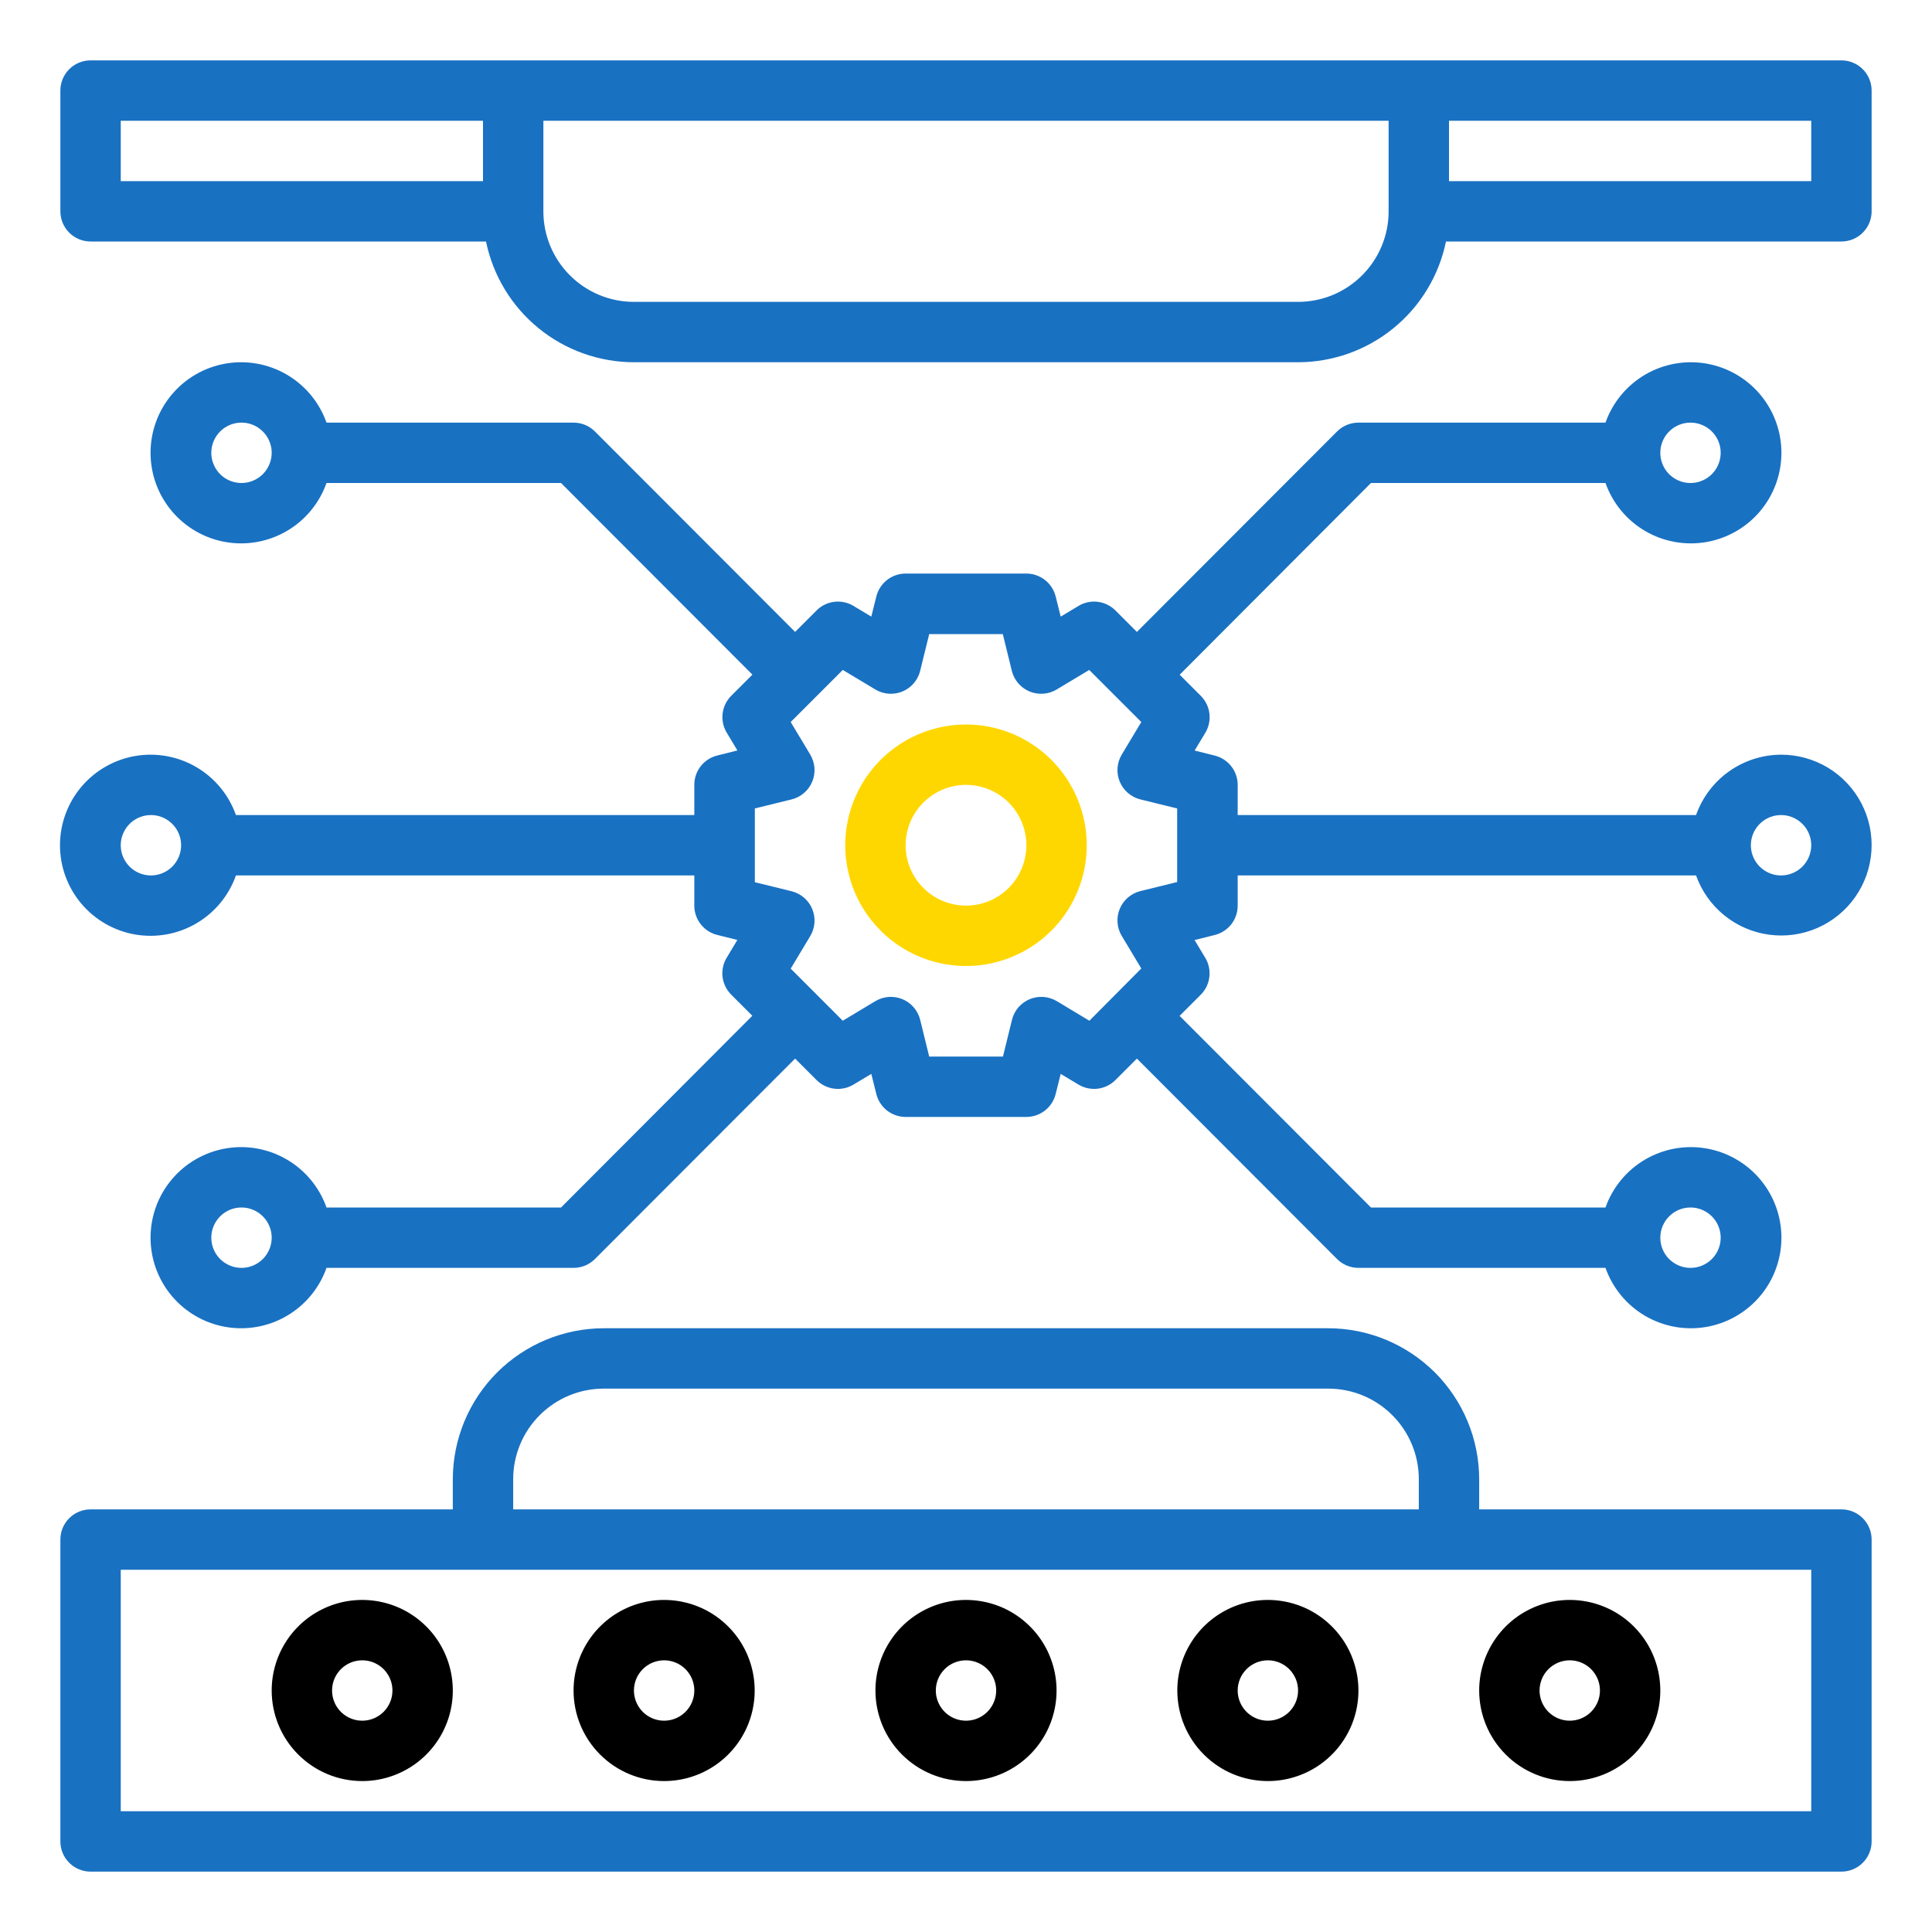 <svg width="64" height="64" viewBox="0 0 64 64" fill="none" xmlns="http://www.w3.org/2000/svg">
<g id="Frame">
<g id="technology">
<path id="Vector" d="M61 50H49V49C48.998 47.674 48.471 46.404 47.534 45.466C46.596 44.529 45.326 44.002 44 44H20C18.674 44.002 17.404 44.529 16.466 45.466C15.529 46.404 15.002 47.674 15 49V50H3C2.735 50 2.48 50.105 2.293 50.293C2.105 50.48 2 50.735 2 51V61C2 61.265 2.105 61.52 2.293 61.707C2.48 61.895 2.735 62 3 62H61C61.265 62 61.52 61.895 61.707 61.707C61.895 61.52 62 61.265 62 61V51C62 50.735 61.895 50.48 61.707 50.293C61.52 50.105 61.265 50 61 50ZM17 49C17 48.204 17.316 47.441 17.879 46.879C18.441 46.316 19.204 46 20 46H44C44.796 46 45.559 46.316 46.121 46.879C46.684 47.441 47 48.204 47 49V50H17V49ZM60 60H4V52H60V60Z" fill="#1971C2"/>
<path id="Vector_2" d="M12 59C12.593 59 13.173 58.824 13.667 58.494C14.16 58.165 14.545 57.696 14.772 57.148C14.999 56.6 15.058 55.997 14.942 55.415C14.827 54.833 14.541 54.298 14.121 53.879C13.702 53.459 13.167 53.173 12.585 53.058C12.003 52.942 11.4 53.001 10.852 53.228C10.304 53.455 9.835 53.84 9.506 54.333C9.176 54.827 9 55.407 9 56C9 56.796 9.316 57.559 9.879 58.121C10.441 58.684 11.204 59 12 59ZM12 55C12.198 55 12.391 55.059 12.556 55.169C12.72 55.278 12.848 55.435 12.924 55.617C13 55.8 13.019 56.001 12.981 56.195C12.942 56.389 12.847 56.567 12.707 56.707C12.567 56.847 12.389 56.942 12.195 56.981C12.001 57.019 11.8 57 11.617 56.924C11.435 56.848 11.278 56.72 11.168 56.556C11.059 56.391 11 56.198 11 56C11 55.735 11.105 55.48 11.293 55.293C11.48 55.105 11.735 55 12 55Z" fill="black"/>
<path id="Vector_3" d="M22 59C22.593 59 23.173 58.824 23.667 58.494C24.16 58.165 24.545 57.696 24.772 57.148C24.999 56.6 25.058 55.997 24.942 55.415C24.827 54.833 24.541 54.298 24.121 53.879C23.702 53.459 23.167 53.173 22.585 53.058C22.003 52.942 21.4 53.001 20.852 53.228C20.304 53.455 19.835 53.84 19.506 54.333C19.176 54.827 19 55.407 19 56C19 56.796 19.316 57.559 19.879 58.121C20.441 58.684 21.204 59 22 59ZM22 55C22.198 55 22.391 55.059 22.556 55.169C22.72 55.278 22.848 55.435 22.924 55.617C23 55.8 23.019 56.001 22.981 56.195C22.942 56.389 22.847 56.567 22.707 56.707C22.567 56.847 22.389 56.942 22.195 56.981C22.001 57.019 21.8 57 21.617 56.924C21.435 56.848 21.278 56.72 21.169 56.556C21.059 56.391 21 56.198 21 56C21 55.735 21.105 55.48 21.293 55.293C21.48 55.105 21.735 55 22 55Z" fill="black"/>
<path id="Vector_4" d="M52 59C52.593 59 53.173 58.824 53.667 58.494C54.16 58.165 54.545 57.696 54.772 57.148C54.999 56.6 55.058 55.997 54.942 55.415C54.827 54.833 54.541 54.298 54.121 53.879C53.702 53.459 53.167 53.173 52.585 53.058C52.003 52.942 51.4 53.001 50.852 53.228C50.304 53.455 49.835 53.84 49.506 54.333C49.176 54.827 49 55.407 49 56C49 56.796 49.316 57.559 49.879 58.121C50.441 58.684 51.204 59 52 59ZM52 55C52.198 55 52.391 55.059 52.556 55.169C52.72 55.278 52.848 55.435 52.924 55.617C53 55.8 53.019 56.001 52.981 56.195C52.942 56.389 52.847 56.567 52.707 56.707C52.567 56.847 52.389 56.942 52.195 56.981C52.001 57.019 51.8 57 51.617 56.924C51.435 56.848 51.278 56.72 51.169 56.556C51.059 56.391 51 56.198 51 56C51 55.735 51.105 55.48 51.293 55.293C51.48 55.105 51.735 55 52 55Z" fill="black"/>
<path id="Vector_5" d="M42 59C42.593 59 43.173 58.824 43.667 58.494C44.16 58.165 44.545 57.696 44.772 57.148C44.999 56.6 45.058 55.997 44.942 55.415C44.827 54.833 44.541 54.298 44.121 53.879C43.702 53.459 43.167 53.173 42.585 53.058C42.003 52.942 41.4 53.001 40.852 53.228C40.304 53.455 39.835 53.84 39.506 54.333C39.176 54.827 39 55.407 39 56C39 56.796 39.316 57.559 39.879 58.121C40.441 58.684 41.204 59 42 59ZM42 55C42.198 55 42.391 55.059 42.556 55.169C42.72 55.278 42.848 55.435 42.924 55.617C43 55.8 43.019 56.001 42.981 56.195C42.942 56.389 42.847 56.567 42.707 56.707C42.567 56.847 42.389 56.942 42.195 56.981C42.001 57.019 41.8 57 41.617 56.924C41.435 56.848 41.278 56.72 41.169 56.556C41.059 56.391 41 56.198 41 56C41 55.735 41.105 55.48 41.293 55.293C41.48 55.105 41.735 55 42 55Z" fill="black"/>
<path id="Vector_6" d="M32 59C32.593 59 33.173 58.824 33.667 58.494C34.16 58.165 34.545 57.696 34.772 57.148C34.999 56.6 35.058 55.997 34.942 55.415C34.827 54.833 34.541 54.298 34.121 53.879C33.702 53.459 33.167 53.173 32.585 53.058C32.003 52.942 31.4 53.001 30.852 53.228C30.304 53.455 29.835 53.84 29.506 54.333C29.176 54.827 29 55.407 29 56C29 56.796 29.316 57.559 29.879 58.121C30.441 58.684 31.204 59 32 59ZM32 55C32.198 55 32.391 55.059 32.556 55.169C32.72 55.278 32.848 55.435 32.924 55.617C33 55.8 33.019 56.001 32.981 56.195C32.942 56.389 32.847 56.567 32.707 56.707C32.567 56.847 32.389 56.942 32.195 56.981C32.001 57.019 31.8 57 31.617 56.924C31.435 56.848 31.278 56.72 31.169 56.556C31.059 56.391 31 56.198 31 56C31 55.735 31.105 55.48 31.293 55.293C31.48 55.105 31.735 55 32 55Z" fill="black"/>
<path id="Vector_7" d="M61 2H3C2.735 2 2.48 2.105 2.293 2.293C2.105 2.48 2 2.735 2 3V7C2 7.265 2.105 7.52 2.293 7.707C2.48 7.895 2.735 8 3 8H16.1C16.332 9.129 16.946 10.143 17.839 10.871C18.731 11.6 19.848 11.998 21 12H43C44.152 11.998 45.269 11.6 46.161 10.871C47.054 10.143 47.668 9.129 47.9 8H61C61.265 8 61.52 7.895 61.707 7.707C61.895 7.52 62 7.265 62 7V3C62 2.735 61.895 2.48 61.707 2.293C61.52 2.105 61.265 2 61 2ZM4 4H16V6H4V4ZM46 7C46 7.796 45.684 8.559 45.121 9.121C44.559 9.684 43.796 10 43 10H21C20.204 10 19.441 9.684 18.879 9.121C18.316 8.559 18 7.796 18 7V4H46V7ZM60 6H48V4H60V6Z" fill="#1971C2"/>
<path id="Vector_8" d="M32 24C31.209 24 30.436 24.235 29.778 24.674C29.12 25.114 28.607 25.738 28.305 26.469C28.002 27.2 27.922 28.004 28.077 28.78C28.231 29.556 28.612 30.269 29.172 30.828C29.731 31.388 30.444 31.769 31.22 31.923C31.996 32.078 32.8 31.998 33.531 31.695C34.262 31.393 34.886 30.88 35.326 30.222C35.765 29.564 36 28.791 36 28C36 26.939 35.579 25.922 34.828 25.172C34.078 24.421 33.061 24 32 24ZM32 30C31.604 30 31.218 29.883 30.889 29.663C30.56 29.443 30.304 29.131 30.152 28.765C30.001 28.4 29.961 27.998 30.038 27.61C30.116 27.222 30.306 26.866 30.586 26.586C30.866 26.306 31.222 26.116 31.61 26.038C31.998 25.961 32.4 26.001 32.765 26.152C33.131 26.304 33.443 26.56 33.663 26.889C33.883 27.218 34 27.604 34 28C34 28.53 33.789 29.039 33.414 29.414C33.039 29.789 32.53 30 32 30Z" fill="#FFD700"/>
<path id="Vector_9" d="M59 25C58.382 25.003 57.779 25.196 57.275 25.554C56.771 25.912 56.39 26.417 56.184 27H41V26C41 25.777 40.925 25.56 40.788 25.384C40.65 25.209 40.458 25.084 40.242 25.03L39.574 24.863L39.929 24.272C40.043 24.081 40.091 23.857 40.063 23.636C40.036 23.414 39.935 23.209 39.778 23.051L39.078 22.351L45.415 16H53.184C53.42 16.667 53.884 17.23 54.494 17.588C55.105 17.946 55.822 18.076 56.52 17.957C57.217 17.837 57.85 17.475 58.306 16.934C58.762 16.393 59.012 15.708 59.012 15C59.012 14.292 58.762 13.607 58.306 13.066C57.85 12.525 57.217 12.163 56.52 12.043C55.822 11.924 55.105 12.054 54.494 12.412C53.884 12.771 53.42 13.333 53.184 14H45C44.868 14 44.738 14.026 44.617 14.076C44.495 14.126 44.385 14.2 44.292 14.293L37.661 20.933L36.95 20.222C36.792 20.064 36.586 19.963 36.365 19.936C36.143 19.909 35.919 19.956 35.728 20.071L35.137 20.426L34.97 19.758C34.916 19.542 34.791 19.349 34.615 19.212C34.439 19.075 34.223 19 34 19H30C29.777 19 29.56 19.075 29.384 19.212C29.209 19.349 29.084 19.542 29.03 19.758L28.863 20.426L28.272 20.071C28.08 19.956 27.856 19.909 27.635 19.936C27.413 19.963 27.207 20.064 27.05 20.222L26.339 20.933L19.708 14.293C19.615 14.2 19.504 14.126 19.383 14.076C19.261 14.026 19.131 14 19 14H10.816C10.58 13.333 10.116 12.771 9.505 12.412C8.895 12.054 8.177 11.924 7.48 12.043C6.782 12.163 6.15 12.525 5.694 13.066C5.237 13.607 4.987 14.292 4.987 15C4.987 15.708 5.237 16.393 5.694 16.934C6.15 17.475 6.782 17.837 7.48 17.957C8.177 18.076 8.895 17.946 9.505 17.588C10.116 17.23 10.58 16.667 10.816 16H18.585L24.924 22.348L24.224 23.048C24.066 23.206 23.966 23.411 23.938 23.633C23.911 23.854 23.958 24.078 24.073 24.269L24.428 24.86L23.76 25.027C23.542 25.081 23.349 25.206 23.212 25.382C23.074 25.559 22.999 25.776 23 26V27H7.816C7.58 26.333 7.116 25.77 6.505 25.412C5.895 25.054 5.177 24.924 4.48 25.043C3.783 25.163 3.15 25.525 2.694 26.066C2.237 26.607 1.987 27.292 1.987 28C1.987 28.708 2.237 29.393 2.694 29.934C3.15 30.475 3.783 30.837 4.48 30.957C5.177 31.076 5.895 30.946 6.505 30.588C7.116 30.23 7.58 29.667 7.816 29H23V30C23 30.223 23.074 30.44 23.212 30.616C23.349 30.791 23.541 30.916 23.758 30.97L24.426 31.137L24.071 31.728C23.956 31.919 23.909 32.143 23.936 32.364C23.964 32.586 24.064 32.791 24.222 32.949L24.922 33.649L18.585 40H10.816C10.58 39.333 10.116 38.77 9.505 38.412C8.895 38.054 8.177 37.923 7.48 38.043C6.782 38.163 6.15 38.525 5.694 39.066C5.237 39.607 4.987 40.292 4.987 41C4.987 41.708 5.237 42.393 5.694 42.934C6.15 43.475 6.782 43.837 7.48 43.957C8.177 44.077 8.895 43.946 9.505 43.588C10.116 43.23 10.58 42.667 10.816 42H19C19.131 42 19.261 41.974 19.383 41.924C19.504 41.874 19.615 41.8 19.708 41.707L26.339 35.067L27.05 35.778C27.207 35.936 27.413 36.036 27.635 36.064C27.856 36.091 28.08 36.044 28.272 35.929L28.863 35.574L29.03 36.242C29.084 36.458 29.209 36.651 29.384 36.788C29.56 36.925 29.777 37 30 37H34C34.223 37 34.439 36.925 34.615 36.788C34.791 36.651 34.916 36.458 34.97 36.242L35.137 35.574L35.728 35.929C35.919 36.044 36.143 36.091 36.365 36.064C36.586 36.036 36.792 35.936 36.95 35.778L37.661 35.067L44.292 41.707C44.385 41.8 44.495 41.874 44.617 41.924C44.738 41.974 44.868 42 45 42H53.184C53.42 42.667 53.884 43.23 54.494 43.588C55.105 43.946 55.822 44.077 56.52 43.957C57.217 43.837 57.85 43.475 58.306 42.934C58.762 42.393 59.012 41.708 59.012 41C59.012 40.292 58.762 39.607 58.306 39.066C57.85 38.525 57.217 38.163 56.52 38.043C55.822 37.923 55.105 38.054 54.494 38.412C53.884 38.77 53.42 39.333 53.184 40H45.415L39.076 33.652L39.776 32.952C39.933 32.794 40.034 32.589 40.061 32.367C40.089 32.146 40.041 31.922 39.927 31.731L39.572 31.14L40.24 30.973C40.457 30.919 40.65 30.794 40.788 30.618C40.926 30.441 41 30.224 41 30V29H56.184C56.368 29.517 56.691 29.974 57.117 30.32C57.543 30.666 58.056 30.888 58.6 30.962C59.144 31.037 59.698 30.96 60.201 30.741C60.705 30.521 61.138 30.168 61.454 29.719C61.77 29.27 61.957 28.743 61.993 28.195C62.03 27.648 61.916 27.1 61.662 26.613C61.409 26.126 61.027 25.718 60.557 25.433C60.087 25.149 59.549 24.999 59 25ZM56 14C56.197 14 56.391 14.059 56.555 14.168C56.72 14.278 56.848 14.435 56.924 14.617C56.999 14.8 57.019 15.001 56.98 15.195C56.942 15.389 56.847 15.567 56.707 15.707C56.567 15.847 56.389 15.942 56.195 15.981C56.001 16.019 55.8 16 55.617 15.924C55.434 15.848 55.278 15.72 55.168 15.556C55.058 15.391 55 15.198 55 15C55 14.735 55.105 14.48 55.293 14.293C55.48 14.105 55.734 14 56 14ZM8 16C7.802 16 7.609 15.941 7.444 15.832C7.28 15.722 7.152 15.565 7.076 15.383C7 15.2 6.98 14.999 7.019 14.805C7.058 14.611 7.153 14.433 7.293 14.293C7.432 14.153 7.611 14.058 7.805 14.019C7.999 13.981 8.2 14 8.382 14.076C8.565 14.152 8.721 14.28 8.831 14.444C8.941 14.609 9 14.802 9 15C9 15.265 8.894 15.52 8.707 15.707C8.519 15.895 8.265 16 8 16ZM5 29C4.802 29 4.609 28.941 4.444 28.831C4.28 28.722 4.152 28.565 4.076 28.383C4 28.2 3.98 27.999 4.019 27.805C4.058 27.611 4.153 27.433 4.293 27.293C4.432 27.153 4.611 27.058 4.805 27.019C4.999 26.981 5.2 27 5.382 27.076C5.565 27.152 5.721 27.28 5.831 27.444C5.941 27.609 6 27.802 6 28C6 28.265 5.894 28.52 5.707 28.707C5.519 28.895 5.265 29 5 29ZM8 42C7.802 42 7.609 41.941 7.444 41.831C7.28 41.722 7.152 41.565 7.076 41.383C7 41.2 6.98 40.999 7.019 40.805C7.058 40.611 7.153 40.433 7.293 40.293C7.432 40.153 7.611 40.058 7.805 40.019C7.999 39.981 8.2 40 8.382 40.076C8.565 40.152 8.721 40.28 8.831 40.444C8.941 40.609 9 40.802 9 41C9 41.265 8.894 41.52 8.707 41.707C8.519 41.895 8.265 42 8 42ZM56 40C56.197 40 56.391 40.059 56.555 40.169C56.72 40.278 56.848 40.435 56.924 40.617C56.999 40.8 57.019 41.001 56.98 41.195C56.942 41.389 56.847 41.567 56.707 41.707C56.567 41.847 56.389 41.942 56.195 41.981C56.001 42.019 55.8 42 55.617 41.924C55.434 41.848 55.278 41.72 55.168 41.556C55.058 41.391 55 41.198 55 41C55 40.735 55.105 40.48 55.293 40.293C55.48 40.105 55.734 40 56 40ZM36.087 33.813L35.009 33.165C34.875 33.085 34.724 33.037 34.568 33.025C34.412 33.014 34.256 33.039 34.111 33.098C33.967 33.158 33.839 33.251 33.736 33.369C33.635 33.488 33.562 33.628 33.524 33.78L33.224 35H30.781L30.481 33.78C30.443 33.628 30.37 33.488 30.268 33.369C30.166 33.251 30.038 33.158 29.893 33.098C29.749 33.039 29.592 33.014 29.436 33.025C29.281 33.037 29.13 33.085 28.996 33.165L27.918 33.813L26.193 32.087L26.84 31.009C26.92 30.875 26.968 30.724 26.98 30.568C26.991 30.412 26.966 30.256 26.906 30.112C26.846 29.967 26.754 29.839 26.635 29.737C26.517 29.635 26.376 29.562 26.225 29.524L25.005 29.224V26.781L26.225 26.481C26.376 26.443 26.517 26.37 26.635 26.268C26.754 26.166 26.846 26.038 26.906 25.893C26.966 25.749 26.991 25.593 26.98 25.437C26.968 25.281 26.92 25.13 26.84 24.996L26.193 23.918L27.918 22.193L28.996 22.84C29.13 22.921 29.281 22.968 29.436 22.98C29.592 22.991 29.749 22.966 29.893 22.907C30.038 22.847 30.166 22.754 30.268 22.636C30.37 22.517 30.443 22.377 30.481 22.225L30.781 21.005H33.219L33.519 22.225C33.557 22.377 33.63 22.517 33.731 22.636C33.834 22.754 33.962 22.847 34.106 22.907C34.251 22.966 34.407 22.991 34.563 22.98C34.719 22.968 34.87 22.921 35.004 22.84L36.082 22.193L37.807 23.918L37.16 24.996C37.079 25.13 37.031 25.281 37.02 25.437C37.008 25.593 37.033 25.749 37.093 25.893C37.153 26.038 37.246 26.166 37.364 26.268C37.483 26.37 37.623 26.443 37.775 26.481L38.995 26.781V29.219L37.775 29.519C37.623 29.557 37.483 29.63 37.364 29.732C37.246 29.834 37.153 29.962 37.093 30.107C37.033 30.251 37.008 30.407 37.02 30.563C37.031 30.719 37.079 30.87 37.16 31.004L37.807 32.082L36.087 33.813ZM59 29C58.802 29 58.609 28.941 58.444 28.831C58.28 28.722 58.151 28.565 58.076 28.383C58 28.2 57.98 27.999 58.019 27.805C58.057 27.611 58.153 27.433 58.293 27.293C58.432 27.153 58.611 27.058 58.805 27.019C58.999 26.981 59.2 27 59.382 27.076C59.565 27.152 59.721 27.28 59.831 27.444C59.941 27.609 60 27.802 60 28C60 28.265 59.894 28.52 59.707 28.707C59.519 28.895 59.265 29 59 29Z" fill="#1971C2"/>
</g>
</g>
</svg>
